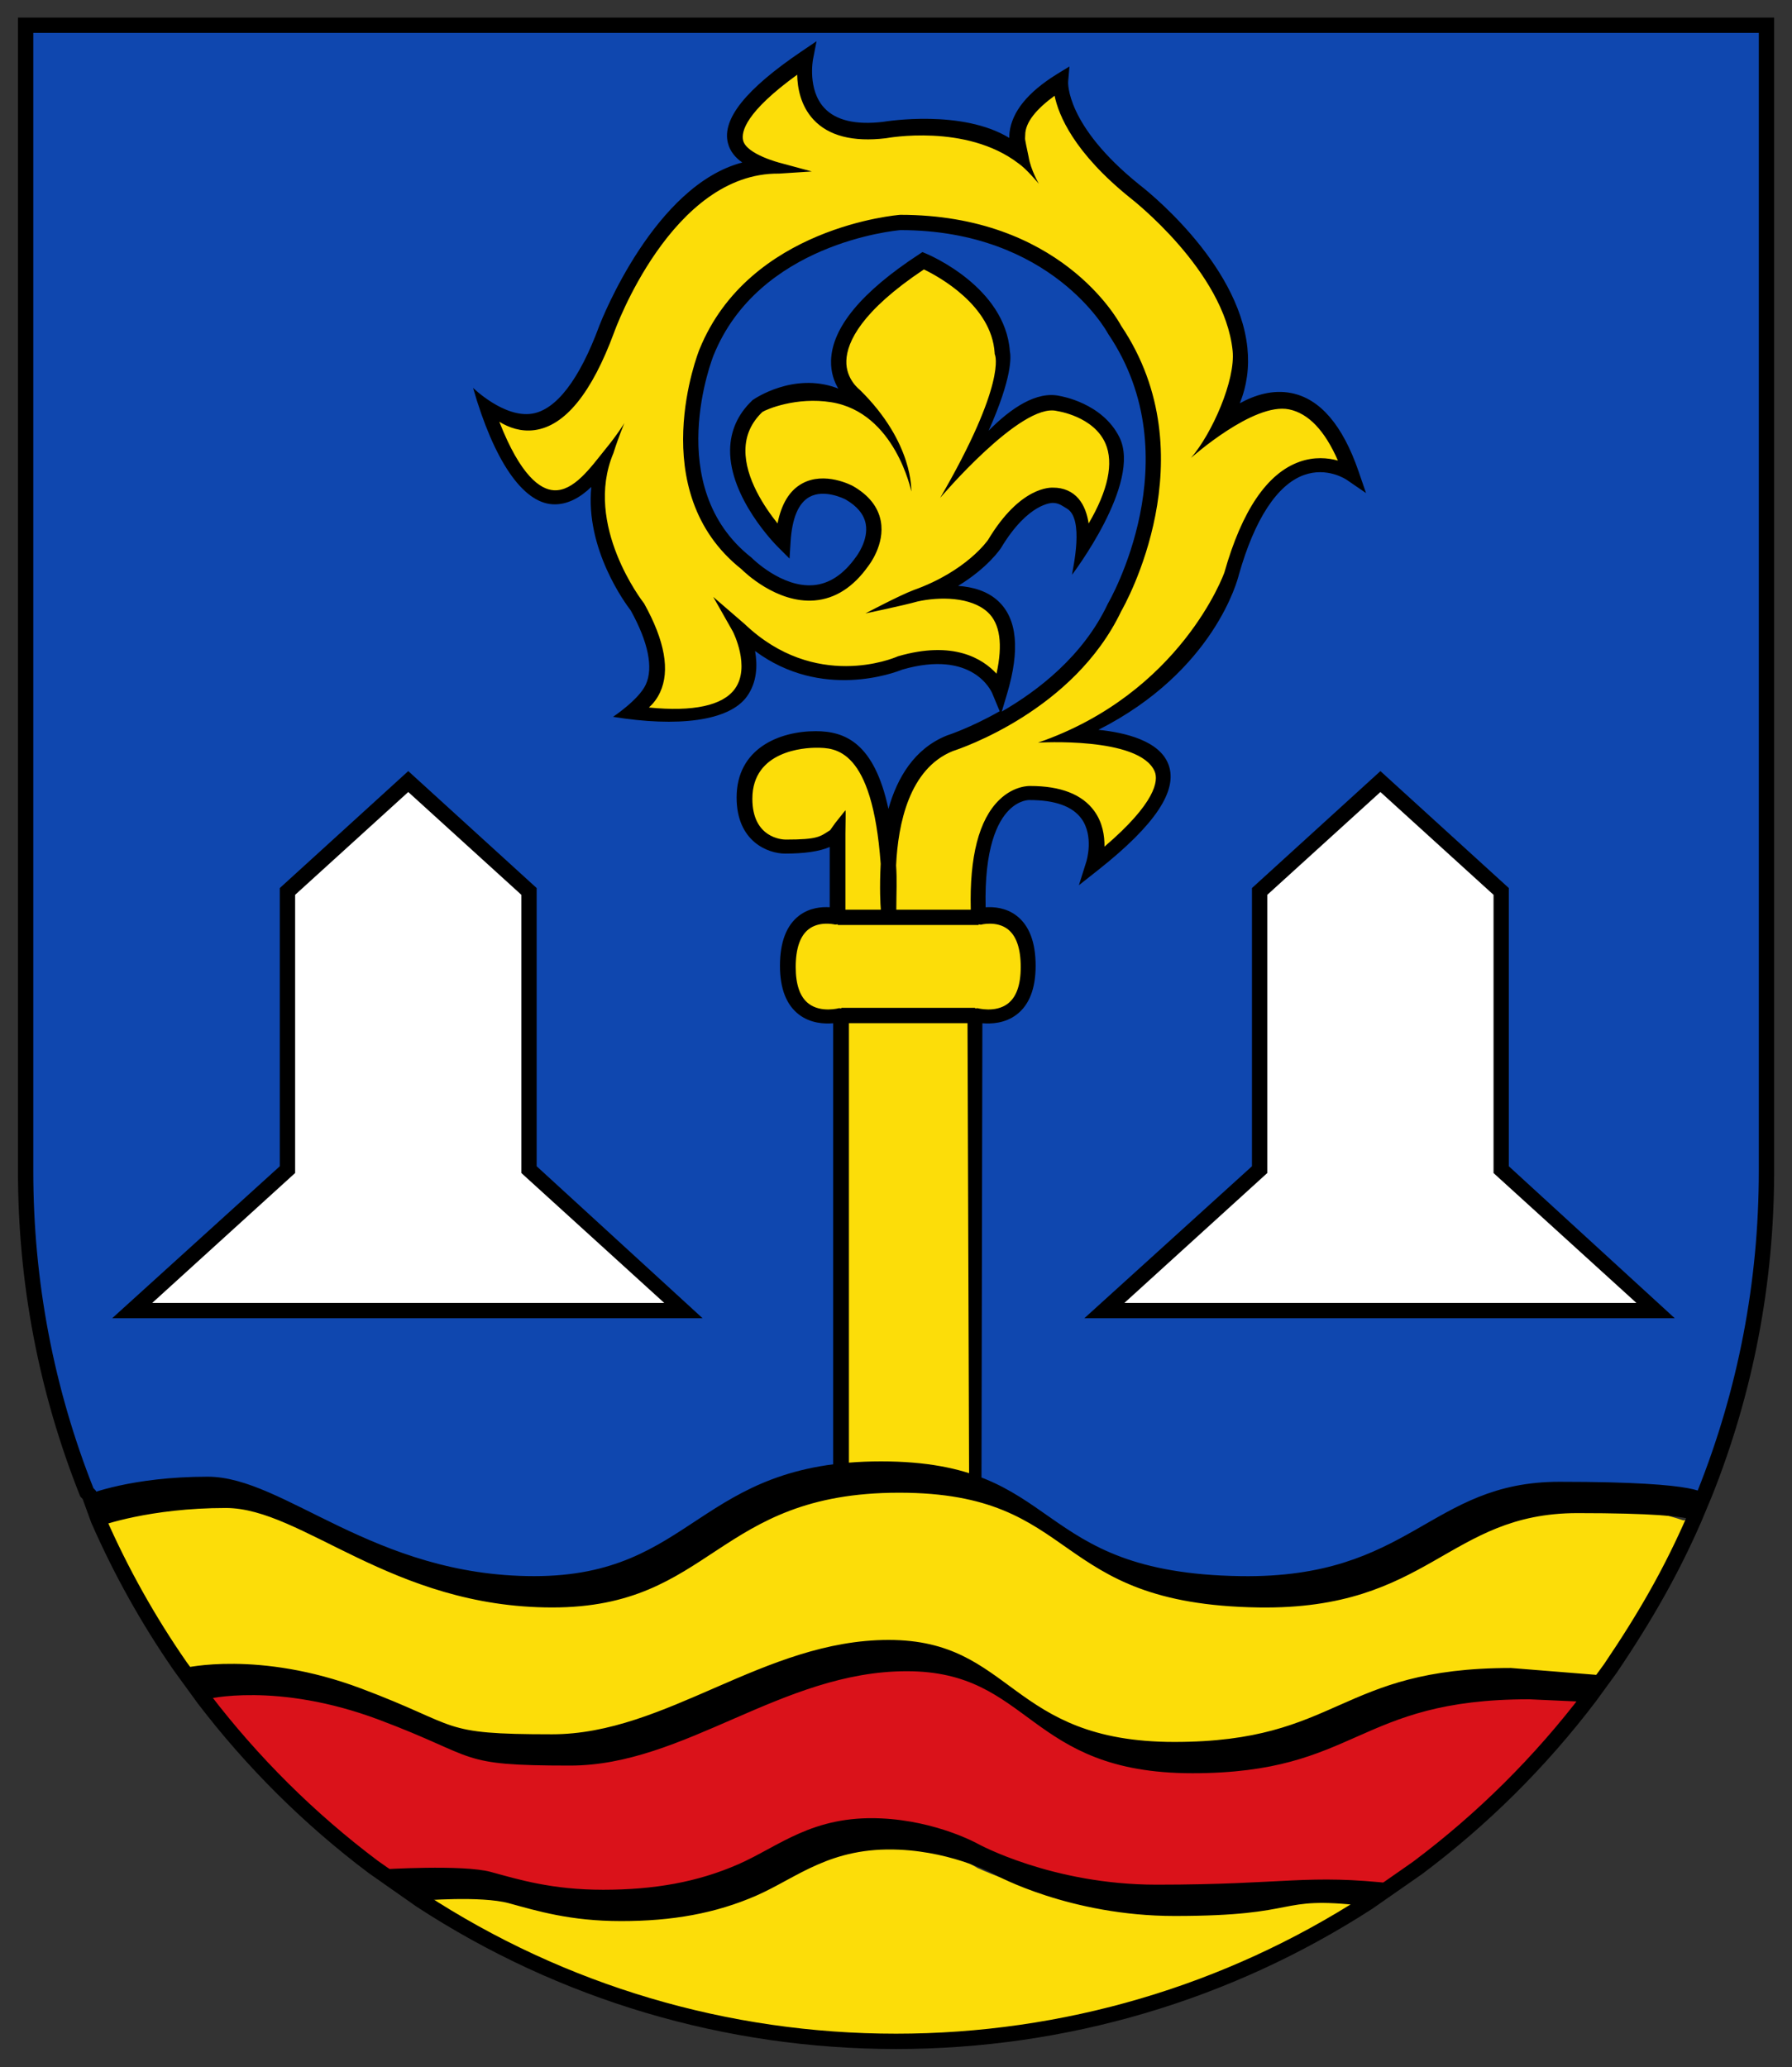<?xml version="1.0" encoding="UTF-8" standalone="no"?>
<!-- Created with Inkscape (http://www.inkscape.org/) -->

<svg
   xmlns:dc="http://purl.org/dc/elements/1.1/"
   xmlns:cc="http://creativecommons.org/ns#"
   xmlns:rdf="http://www.w3.org/1999/02/22-rdf-syntax-ns#"
   xmlns:svg="http://www.w3.org/2000/svg"
   xmlns="http://www.w3.org/2000/svg"
   version="1.1"
   width="500"
   height="576.865"
   id="svg2"
   xml:space="preserve"><rect width="100%" height="100%" fill="#333333" stroke="none"/><defs
     id="defs6"><clipPath
       id="clipPath38"><path
         d="m 31.181,748.129 255.118,0 0,48.624 -255.118,0 0,-48.624 z"
         id="path40" /></clipPath><clipPath
       id="clipPath52"><path
         d="m 71.73,795.889 c -0.48,-0.024 -0.96,-0.048 -1.44,-0.072 l 0,0 0,0.072 c -0.216,-0.024 -0.432,-0.048 -0.648,-0.072 l 0,0 c -0.688,0.183 -1.775,0.072 -2.592,0.072 l 0,0 -5.256,0 -3.888,0 0,-0.072 c -0.102,0 0.029,0.059 -0.072,0.072 l 0,0 c -0.088,0.012 -0.174,-0.012 -0.242,-0.035 l 0,0 c -0.057,-0.02 -0.101,-0.04 -0.118,-0.037 l 0,0 0,0.072 c -0.144,-0.024 -0.288,-0.048 -0.432,-0.072 l 0,0 0,0.072 c -0.239,-0.024 -0.479,-0.048 -0.72,-0.072 l 0,0 -1.44,0 0,0.072 -0.288,0 c -1.535,-0.048 -3.072,-0.095 -4.608,-0.144 l 0,0 c -0.058,-2.315 -0.072,-4.911 -0.072,-7.344 l 0,0 c 0,-0.451 0.023,-1.031 -0.072,-1.368 l 0,0 c -0.08,-0.286 0.098,-0.7 0.072,-0.864 l 0,0 -0.072,0 0,-1.008 0.072,0 c 0.099,-0.354 -0.002,-1.332 -0.072,-1.584 l 0,0 0,-1.368 c 0,-1.006 -0.067,-2.211 0.072,-3.096 l 0,0 c 0.01,-0.06 -0.071,-0.452 -0.072,-0.648 l 0,0 0,-2.088 0,-6.336 c 0,-0.891 -0.054,-1.89 0.144,-2.592 l 0,0 0,-0.72 0.072,0 0,-0.216 0.072,0 c 0.024,-0.288 0.048,-0.576 0.072,-0.864 l 0,0 0.072,0 0,-0.36 0.072,0 0,-0.144 0.072,0 0,-0.36 0.072,0 c 0.024,-0.216 0.05,-0.432 0.072,-0.648 l 0,0 0.072,0 0,-0.144 0.072,0 0,-0.216 0.072,0 c 0.024,-0.192 0.049,-0.384 0.072,-0.576 l 0,0 c 0.048,-0.024 0.096,-0.048 0.144,-0.072 l 0,0 0,-0.288 0.072,0 0,-0.144 0.072,0 0,-0.288 c 0.048,-0.024 0.097,-0.048 0.144,-0.072 l 0,0 c 0.024,-0.144 0.049,-0.288 0.072,-0.432 l 0,0 0.072,0 0,-0.144 c 0.048,-0.024 0.096,-0.048 0.144,-0.072 l 0,0 c 0.025,-0.144 0.048,-0.288 0.072,-0.432 l 0,0 0.072,0 c 0.048,-0.144 0.097,-0.288 0.144,-0.432 l 0,0 0.072,0 c 0.025,-0.096 0.048,-0.192 0.072,-0.288 l 0,0 c 0.048,-0.024 0.096,-0.048 0.144,-0.072 l 0,0 c 0.024,-0.144 0.048,-0.288 0.072,-0.432 l 0,0 c 0.048,-0.024 0.097,-0.048 0.144,-0.072 l 0,0 c 0.048,-0.144 0.096,-0.288 0.144,-0.432 l 0,0 0.072,0 c 0.024,-0.072 0.05,-0.144 0.072,-0.216 l 0,0 c 0.048,-0.024 0.096,-0.048 0.144,-0.072 l 0,0 0,-0.144 c 0.072,-0.048 0.144,-0.096 0.216,-0.144 l 0,0 0.072,-0.288 c 0.048,-0.024 0.097,-0.048 0.144,-0.072 l 0,0 0,-0.144 c 0.049,-0.024 0.096,-0.048 0.144,-0.072 l 0,0 0,-0.144 0.072,0 0,-0.144 c 0.072,-0.048 0.144,-0.096 0.216,-0.144 l 0,0 0,-0.144 c 0.072,-0.048 0.144,-0.095 0.216,-0.144 l 0,0 0,-0.144 c 0.096,-0.072 0.194,-0.144 0.288,-0.216 l 0,0 c 0.024,-0.096 0.05,-0.192 0.072,-0.288 l 0,0 c 0.072,-0.048 0.144,-0.095 0.216,-0.144 l 0,0 0,-0.072 c 0.049,-0.024 0.096,-0.048 0.144,-0.072 l 0,0 0,-0.144 c 0.216,-0.192 0.432,-0.384 0.648,-0.576 l 0,0 0,-0.144 c 0.264,-0.24 0.528,-0.48 0.792,-0.72 l 0,0 c 0.12,-0.144 0.24,-0.288 0.36,-0.432 l 0,0 0.144,0 c 0.144,-0.168 0.288,-0.336 0.432,-0.504 l 0,0 0.144,0 0,-0.072 c 0.072,-0.048 0.144,-0.095 0.216,-0.144 l 0,0 c 0.048,-0.072 0.097,-0.144 0.144,-0.216 l 0,0 c 0.096,-0.024 0.193,-0.048 0.288,-0.072 l 0,0 c 0.025,-0.048 0.048,-0.095 0.072,-0.144 l 0,0 0.144,0 c 0.072,-0.096 0.144,-0.192 0.216,-0.288 l 0,0 0.144,0 0.072,-0.144 0.144,0 c 0.048,-0.072 0.097,-0.144 0.144,-0.216 l 0,0 c 0.096,-0.024 0.193,-0.048 0.288,-0.072 l 0,0 c 0.048,-0.072 0.096,-0.144 0.144,-0.216 l 0,0 0.144,0 c 0.024,-0.048 0.05,-0.096 0.072,-0.144 l 0,0 c 0.096,-0.024 0.194,-0.048 0.288,-0.072 l 0,0 c 0.024,-0.048 0.05,-0.096 0.072,-0.144 l 0,0 c 0.096,-0.024 0.194,-0.048 0.288,-0.072 l 0,0 c 0.024,-0.048 0.05,-0.096 0.072,-0.144 l 0,0 c 0.096,-0.023 0.194,-0.048 0.288,-0.072 l 0,0 c 0.024,-0.048 0.05,-0.096 0.072,-0.144 l 0,0 c 0.096,-0.023 0.194,-0.048 0.288,-0.072 l 0,0 0,-0.072 0.144,0 0,-0.072 c 0.144,-0.048 0.288,-0.096 0.432,-0.144 l 0,0 0,-0.072 0.216,0 0,-0.072 c 0.096,-0.024 0.194,-0.048 0.288,-0.072 l 0,0 0,-0.072 0.144,0 0,-0.072 c 0.12,-0.024 0.241,-0.048 0.36,-0.072 l 0,0 c 0.024,-0.048 0.05,-0.095 0.072,-0.144 l 0,0 c 0.216,-0.048 0.432,-0.095 0.648,-0.144 l 0,0 0,-0.072 0.144,0 0,-0.072 c 0.144,-0.023 0.288,-0.048 0.432,-0.072 l 0,0 0,-0.072 0.288,0 c 0.024,-0.048 0.05,-0.095 0.072,-0.144 l 0,0 c 0.312,-0.048 0.625,-0.096 0.936,-0.144 l 0,0 0,-0.072 0.144,0 0,-0.072 c 0.216,-0.024 0.432,-0.048 0.648,-0.072 l 0,0 0,-0.072 0.36,0 0,-0.072 0.216,0 0,-0.072 0.36,0 0,-0.072 c 0.408,-0.024 0.816,-0.048 1.224,-0.072 l 0,0 0,-0.072 0.144,0 0,-0.072 1.152,0 c 0.267,-0.075 1.799,-0.172 2.16,-0.072 l 0,0 0,0.072 1.368,0 0,0.072 0.144,0 0,0.072 c 0.408,0.024 0.816,0.048 1.224,0.072 l 0,0 0,0.072 0.432,0 c 0.024,0.048 0.05,0.096 0.072,0.144 l 0,0 0.504,0 0,0.072 0.288,0 0,0.072 0.288,0 0,0.072 0.144,0 0,0.072 c 0.192,0.024 0.385,0.048 0.576,0.072 l 0,0 0,0.072 0.216,0 0,0.072 0.144,0 0,0.072 c 0.24,0.048 0.482,0.096 0.72,0.144 l 0,0 0.072,0.144 c 0.216,0.049 0.432,0.096 0.648,0.144 l 0,0 0.072,0.144 c 0.144,0.024 0.288,0.048 0.432,0.072 l 0,0 0,0.072 c 0.144,0.048 0.288,0.096 0.432,0.144 l 0,0 0,0.072 0.144,0 0,0.072 0.144,0 0,0.072 0.144,0 0,0.072 0.144,0 0.144,0.144 0.144,0 c 0.024,0.049 0.05,0.096 0.072,0.144 l 0,0 c 0.12,0.024 0.24,0.048 0.36,0.072 l 0,0 c 0.048,0.072 0.096,0.144 0.144,0.216 l 0,0 0.144,0 0,0.072 0.144,0 0.072,0.144 c 0.096,0.024 0.194,0.048 0.288,0.072 l 0,0 c 0.024,0.048 0.05,0.096 0.072,0.144 l 0,0 0.144,0 c 0.024,0.048 0.05,0.096 0.072,0.144 l 0,0 0.144,0 c 0.048,0.072 0.096,0.144 0.144,0.216 l 0,0 c 0.096,0.024 0.194,0.049 0.288,0.072 l 0,0 c 0.072,0.096 0.144,0.193 0.216,0.288 l 0,0 0.144,0 c 0.072,0.096 0.144,0.192 0.216,0.288 l 0,0 0.144,0 c 0.048,0.072 0.097,0.144 0.144,0.216 l 0,0 0.144,0 c 0.025,0.048 0.048,0.096 0.072,0.144 l 0,0 0.144,0 c 0.144,0.168 0.288,0.336 0.432,0.504 l 0,0 0.144,0 c 0.12,0.144 0.241,0.288 0.36,0.432 l 0,0 c 0.432,0.408 0.864,0.816 1.296,1.224 l 0,0 0,0.144 c 0.169,0.144 0.338,0.288 0.504,0.432 l 0,0 c 0.025,0.096 0.05,0.193 0.072,0.288 l 0,0 c 0.096,0.072 0.193,0.144 0.288,0.216 l 0,0 0,0.144 c 0.096,0.072 0.194,0.144 0.288,0.216 l 0,0 0,0.144 c 0.072,0.048 0.144,0.096 0.216,0.144 l 0,0 c 0.024,0.096 0.048,0.192 0.072,0.288 l 0,0 c 0.072,0.048 0.144,0.096 0.216,0.144 l 0,0 c 0.024,0.096 0.05,0.192 0.072,0.288 l 0,0 c 0.072,0.048 0.144,0.096 0.216,0.144 l 0,0 c 0.025,0.096 0.048,0.193 0.072,0.288 l 0,0 c 0.072,0.048 0.144,0.096 0.216,0.144 l 0,0 0,0.144 0.072,0 c 0.025,0.12 0.048,0.24 0.072,0.36 l 0,0 0.144,0 c 0.05,0.231 0.113,0.389 0.216,0.576 l 0,0 0.072,0 0,0.144 0.072,0 0,0.216 c 0.072,0.048 0.144,0.096 0.216,0.144 l 0,0 c 0.024,0.144 0.048,0.288 0.072,0.432 l 0,0 c 0.048,0.024 0.096,0.048 0.144,0.072 l 0,0 c 0.024,0.121 0.05,0.24 0.072,0.36 l 0,0 0.072,0 0,0.216 0.072,0 c 0.025,0.096 0.048,0.193 0.072,0.288 l 0,0 0.072,0 c 0.025,0.144 0.05,0.288 0.072,0.432 l 0,0 c 0.049,0.024 0.096,0.049 0.144,0.072 l 0,0 c 0.048,0.24 0.096,0.48 0.144,0.72 l 0,0 0.072,0 0,0.144 0.072,0 0,0.288 0.072,0 0,0.216 0.072,0 0,0.36 c 0.048,0.024 0.097,0.048 0.144,0.072 l 0,0 c 0.049,0.36 0.096,0.72 0.144,1.08 l 0,0 c 0.048,0.024 0.096,0.048 0.144,0.072 l 0,0 0,0.576 0.072,0 0,0.504 0.072,0 0,0.648 0.072,0 0,0.432 0.072,0 c 0.024,0.96 0.05,1.92 0.072,2.88 l 0,0 0,5.832 0,19.296 c -4.63,0.049 -9.264,0.096 -13.896,0.144 l 0,0 c -0.84,-0.024 -1.68,-0.048 -2.52,-0.072 l 0,0 C 73.875,795.901 73.474,795.927 73.055,795.927 l 0,0 c -0.455,0 -0.93,-0.029 -1.325,-0.038"
         id="path54" /></clipPath><clipPath
       id="clipPath64"><path
         d="m 31.181,748.129 255.118,0 0,48.624 -255.118,0 0,-48.624 z"
         id="path66" /></clipPath><clipPath
       id="clipPath164"><path
         d="m 31.181,546.548 255.118,0 0,48.624 -255.118,0 0,-48.624 z"
         id="path166" /></clipPath><clipPath
       id="clipPath178"><path
         d="m 46.535,546.548 47.151,0 0,48.624 -47.151,0 0,-48.624 z"
         id="path180" /></clipPath><clipPath
       id="clipPath242"><path
         d="m 31.181,546.548 255.118,0 0,48.624 -255.118,0 0,-48.624 z"
         id="path244" /></clipPath><clipPath
       id="clipPath326"><path
         d="m 31.181,353.563 255.118,0 0,50.767 -255.118,0 0,-50.767 z"
         id="path328" /></clipPath><clipPath
       id="clipPath340"><path
         d="m 51.473,402.917 c -0.126,-0.112 -0.432,-0.075 -0.67,-0.075 l 0,0 c -0.07,-0.001 -0.138,0 -0.204,0 l 0,0 c -0.457,0.003 -0.823,0.006 -1.135,-0.149 l 0,0 0,-0.892 -0.074,0 c -0.036,-0.163 0.074,-0.222 0.074,-0.224 l 0,0 0,-1.116 c -0.217,-0.749 -0.074,-2.146 -0.074,-3.05 l 0,0 0,-9.673 0,-4.835 c -0.025,-0.645 -0.05,-1.29 -0.074,-1.934 l 0,0 0.074,0 c -0.025,-0.075 -0.05,-0.15 -0.074,-0.224 l 0,0 0,-1.785 0,-3.125 c 0,-0.53 -0.043,-1.227 0.074,-1.637 l 0,0 0,-0.818 0.074,0 0,-0.744 0.075,0 0,-0.522 0.075,0 0,-0.446 0.073,0 0,-0.372 0.075,0 0,-0.298 0.075,0 0,-0.371 0.074,0 0,-0.224 0.074,0 c 0.025,-0.198 0.051,-0.396 0.075,-0.594 l 0,0 0.075,0 0,-0.298 0.073,0 0,-0.224 0.075,0 0,-0.223 0.074,0 0,-0.222 0.075,0 c 0.024,-0.149 0.049,-0.299 0.074,-0.447 l 0,0 0.074,0 c 0.025,-0.099 0.05,-0.198 0.075,-0.298 l 0,0 0.075,0 c 0.024,-0.149 0.049,-0.297 0.073,-0.447 l 0,0 0.075,0 c 0.024,-0.122 0.05,-0.247 0.076,-0.371 l 0,0 0.073,0 c 0.026,-0.099 0.049,-0.198 0.074,-0.298 l 0,0 0.075,0 0,-0.223 0.075,0 c 0.048,-0.148 0.099,-0.297 0.148,-0.447 l 0,0 0.074,0 0,-0.148 0.075,0 0,-0.149 0.074,0 c 0.05,-0.149 0.099,-0.298 0.149,-0.446 l 0,0 c 0.049,-0.025 0.099,-0.05 0.148,-0.074 l 0,0 c 0.05,-0.149 0.099,-0.299 0.151,-0.447 l 0,0 c 0.048,-0.026 0.099,-0.05 0.147,-0.074 l 0,0 c 0.025,-0.099 0.051,-0.198 0.075,-0.297 l 0,0 c 0.049,-0.026 0.099,-0.051 0.148,-0.076 l 0,0 0,-0.148 0.075,0 0,-0.15 c 0.074,-0.049 0.149,-0.099 0.223,-0.148 l 0,0 0,-0.149 c 0.05,-0.025 0.099,-0.049 0.149,-0.074 l 0,0 0,-0.149 0.075,0 c 0.024,-0.074 0.049,-0.149 0.073,-0.223 l 0,0 c 0.05,-0.025 0.099,-0.049 0.151,-0.075 l 0,0 0,-0.148 c 0.048,-0.025 0.099,-0.05 0.147,-0.074 l 0,0 c 0.025,-0.076 0.05,-0.149 0.075,-0.224 l 0,0 c 0.074,-0.05 0.148,-0.099 0.223,-0.149 l 0,0 0,-0.149 c 0.074,-0.049 0.149,-0.099 0.223,-0.148 l 0,0 c 0.025,-0.075 0.05,-0.149 0.074,-0.224 l 0,0 c 0.223,-0.198 0.447,-0.397 0.67,-0.595 l 0,0 0,-0.149 c 0.422,-0.396 0.843,-0.794 1.265,-1.19 l 0,0 c 0.123,-0.149 0.248,-0.298 0.372,-0.446 l 0,0 0.148,0 c 0.125,-0.15 0.25,-0.298 0.373,-0.447 l 0,0 c 0.075,-0.025 0.148,-0.049 0.223,-0.074 l 0,0 c 0.05,-0.075 0.099,-0.149 0.149,-0.224 l 0,0 0.148,0 c 0.05,-0.074 0.099,-0.148 0.15,-0.223 l 0,0 c 0.073,-0.024 0.148,-0.049 0.224,-0.074 l 0,0 c 0.023,-0.049 0.048,-0.099 0.073,-0.148 l 0,0 0.149,0 c 0.024,-0.05 0.049,-0.099 0.075,-0.149 l 0,0 c 0.073,-0.026 0.148,-0.049 0.222,-0.075 l 0,0 0,-0.075 0.149,0 c 0.025,-0.049 0.05,-0.099 0.074,-0.148 l 0,0 0.15,0 c 0.024,-0.05 0.049,-0.099 0.073,-0.149 l 0,0 c 0.075,-0.025 0.151,-0.049 0.224,-0.075 l 0,0 0,-0.074 0.149,0 0.075,-0.149 c 0.148,-0.049 0.297,-0.099 0.445,-0.148 l 0,0 0.075,-0.15 0.148,0 0,-0.073 0.151,0 0.073,-0.15 0.149,0 0.148,-0.148 0.149,0 0,-0.075 0.149,0 0,-0.074 0.149,0 0,-0.075 c 0.148,-0.049 0.298,-0.099 0.446,-0.148 l 0,0 0,-0.075 c 0.125,-0.024 0.249,-0.049 0.372,-0.074 l 0,0 0,-0.074 0.149,0 0,-0.074 0.224,0 0,-0.076 0.148,0 0,-0.073 0.223,0 0,-0.075 0.15,0 0,-0.075 C 62.931,356.119 63.452,355.97 63.972,355.821 l 0,0 0,-0.074 c 0.918,-0.198 1.835,-0.396 2.753,-0.596 l 0,0 0.67,0 c 0.783,-0.228 1.913,-0.148 2.901,-0.148 l 0,0 1.191,0 c 0.992,0.148 1.984,0.298 2.976,0.447 l 0,0 0,0.074 c 0.199,0.025 0.397,0.049 0.595,0.074 l 0,0 0,0.074 0.297,0 0,0.075 0.224,0 0,0.074 0.224,0 0,0.074 c 0.172,0.026 0.346,0.05 0.52,0.075 l 0,0 0,0.074 0.148,0 0,0.075 c 0.151,0.025 0.298,0.049 0.448,0.074 l 0,0 0,0.074 0.148,0 0,0.075 c 0.149,0.026 0.297,0.049 0.447,0.075 l 0,0 0,0.073 0.148,0 0,0.076 0.223,0 0,0.074 c 0.099,0.025 0.198,0.049 0.298,0.074 l 0,0 0,0.074 0.223,0 0,0.075 c 0.149,0.049 0.297,0.099 0.448,0.148 l 0,0 0,0.075 0.147,0 0,0.074 0.149,0 0,0.075 c 0.148,0.049 0.298,0.099 0.446,0.148 l 0,0 c 0.025,0.05 0.05,0.101 0.075,0.15 l 0,0 c 0.148,0.05 0.298,0.099 0.446,0.149 l 0,0 0.075,0.148 0.149,0 0,0.074 0.148,0 0.075,0.149 c 0.074,0.025 0.148,0.049 0.223,0.074 l 0,0 0,0.075 c 0.099,0.024 0.198,0.05 0.298,0.074 l 0,0 c 0.024,0.049 0.049,0.1 0.074,0.149 l 0,0 0.149,0 c 0.05,0.074 0.099,0.149 0.149,0.224 l 0,0 c 0.074,0.024 0.148,0.05 0.223,0.073 l 0,0 0.074,0.15 0.149,0 c 0.024,0.049 0.049,0.099 0.075,0.148 l 0,0 c 0.073,0.025 0.148,0.05 0.224,0.075 l 0,0 0,0.074 0.147,0 0.075,0.149 0.075,0 0.073,0.149 0.149,0 c 0.099,0.124 0.199,0.249 0.298,0.371 l 0,0 0.148,0 c 0.099,0.125 0.199,0.249 0.298,0.373 l 0,0 0.15,0 c 0.198,0.223 0.396,0.446 0.595,0.67 l 0,0 c 0.297,0.272 0.594,0.545 0.892,0.818 l 0,0 0,0.148 c 0.173,0.15 0.347,0.299 0.521,0.447 l 0,0 0,0.149 c 0.074,0.05 0.149,0.099 0.223,0.149 l 0,0 0,0.148 c 0.099,0.075 0.199,0.149 0.298,0.223 l 0,0 0,0.15 c 0.074,0.05 0.148,0.099 0.223,0.149 l 0,0 0,0.148 c 0.075,0.05 0.148,0.1 0.223,0.149 l 0,0 0,0.149 c 0.05,0.025 0.099,0.05 0.149,0.074 l 0,0 c 0.025,0.075 0.049,0.149 0.074,0.223 l 0,0 0.075,0 0,0.149 c 0.05,0.026 0.099,0.049 0.149,0.075 l 0,0 c 0.025,0.073 0.049,0.149 0.074,0.223 l 0,0 0.074,0 0,0.148 c 0.05,0.025 0.099,0.05 0.149,0.076 l 0,0 0,0.147 0.074,0 0,0.15 c 0.05,0.024 0.099,0.048 0.15,0.074 l 0,0 c 0.049,0.148 0.099,0.298 0.148,0.447 l 0,0 c 0.05,0.024 0.099,0.049 0.149,0.074 l 0,0 0,0.148 0.149,0.149 0,0.149 0.075,0 0,0.149 0.073,0 0,0.148 0.075,0 0,0.15 0.074,0 0,0.149 0.075,0 0,0.148 0.074,0 c 0.05,0.15 0.099,0.297 0.149,0.446 l 0,0 0.075,0 0,0.223 0.073,0 0,0.15 0.075,0 0,0.223 0.076,0 0,0.148 0.073,0 0,0.223 0.074,0 0,0.149 0.075,0 c 0.024,0.149 0.049,0.298 0.075,0.446 l 0,0 0.073,0 0,0.224 0.075,0 0,0.223 0.074,0 0,0.223 0.075,0 0,0.223 0.074,0 c 0.198,0.918 0.396,1.836 0.595,2.753 l 0,0 0,0.595 0.075,0 0,0.67 0.075,0 0,1.785 0.073,0 0,3.051 0,7.366 c 0,0.982 -0.153,2.696 0.075,3.496 l 0,0 0,0.893 -0.075,0 c 0.026,0.149 0.05,0.298 0.075,0.447 l 0,0 -0.075,0 c 0.026,0.272 0.05,0.546 0.075,0.818 l 0,0 -0.075,0 0,0.819 0.075,0 c -0.025,0.124 -0.049,0.247 -0.075,0.371 l 0,0 0.075,0 0,7.068 c 0,0.806 0.146,2.522 -0.075,3.126 l 0,0 -38.911,0 z"
         id="path342" /></clipPath><clipPath
       id="clipPath352"><path
         d="m 31.181,353.563 255.118,0 0,50.767 -255.118,0 0,-50.767 z"
         id="path354" /></clipPath><clipPath
       id="clipPath442"><path
         d="m 31.181,169.701 255.118,0 0,53.996 -255.118,0 0,-53.996 z"
         id="path444" /></clipPath><clipPath
       id="clipPath456"><path
         d="m 76.698,221.97 c -0.36,0.024 -0.72,0.048 -1.08,0.071 l 0,0 0,-0.071 c -0.439,-0.123 -0.934,0.071 -1.296,0.071 l 0,0 c -0.216,-0.023 -0.432,-0.047 -0.648,-0.071 l 0,0 0,0.071 -7.416,0 c -5.253,0 -10.384,0.004 -15.768,0 l 0,0 c -0.04,-0.072 -0.216,-0.216 -0.216,-0.216 l 0,0 0,-0.936 0,-2.087 c 10e-4,-0.187 0.081,-0.6 0.072,-0.649 l 0,0 c -0.216,-1.238 -0.072,-2.88 -0.072,-4.247 l 0,0 0,-8.065 0,-6.12 0,-2.016 c -0.024,-0.239 -0.047,-0.479 -0.072,-0.72 l 0,0 0.072,0 0,-2.88 c 0,-1.889 -0.18,-4.291 0.288,-5.759 l 0,0 0,-0.649 c 0.014,-0.155 0.107,-0.45 0.144,-0.576 l 0,0 0,-0.431 c 0.24,-0.793 0.482,-1.585 0.72,-2.377 l 0,0 0.072,0 0,-0.144 0.072,0 c 0.025,-0.143 0.05,-0.288 0.072,-0.431 l 0,0 0.072,0 0,-0.145 0.072,0 0,-0.216 0.072,0 0,-0.144 0.072,0 0,-0.215 0.072,0 0,-0.145 0.072,0 0,-0.216 0.072,0 0,-0.143 c 0.048,-0.024 0.096,-0.048 0.144,-0.073 l 0,0 0,-0.143 0.072,0 0,-0.145 0.072,0 0,-0.216 0.072,0 0,-0.143 c 0.049,-0.024 0.096,-0.048 0.144,-0.073 l 0,0 c 0.025,-0.095 0.048,-0.191 0.072,-0.288 l 0,0 c 0.049,-0.023 0.096,-0.047 0.144,-0.071 l 0,0 c 0.049,-0.145 0.096,-0.288 0.144,-0.433 l 0,0 c 0.048,-0.023 0.096,-0.047 0.144,-0.071 l 0,0 c 0.048,-0.145 0.096,-0.288 0.144,-0.433 l 0,0 c 0.048,-0.023 0.097,-0.047 0.144,-0.071 l 0,0 0,-0.145 c 0.072,-0.047 0.144,-0.095 0.216,-0.144 l 0,0 0,-0.144 c 0.048,-0.023 0.097,-0.047 0.144,-0.071 l 0,0 0,-0.145 0.072,0 c 0.025,-0.071 0.05,-0.144 0.072,-0.216 l 0,0 c 0.049,-0.023 0.096,-0.047 0.144,-0.071 l 0,0 0,-0.145 c 0.096,-0.072 0.194,-0.143 0.288,-0.216 l 0,0 0,-0.143 c 0.096,-0.073 0.194,-0.145 0.288,-0.217 l 0,0 0,-0.144 c 0.12,-0.095 0.24,-0.191 0.36,-0.288 l 0,0 0,-0.144 c 0.313,-0.288 0.626,-0.576 0.936,-0.864 l 0,0 c 0.336,-0.36 0.672,-0.72 1.008,-1.08 l 0,0 0.144,0 c 0.096,-0.119 0.193,-0.239 0.288,-0.36 l 0,0 0.144,0 c 0.072,-0.095 0.144,-0.191 0.216,-0.287 l 0,0 0.144,0 c 0.12,-0.145 0.241,-0.288 0.36,-0.433 l 0,0 0.144,0 c 0.024,-0.047 0.05,-0.095 0.072,-0.144 l 0,0 0.144,0 0,-0.072 c 0.072,-0.023 0.144,-0.047 0.216,-0.072 l 0,0 0.072,-0.144 0.144,0 c 0.049,-0.072 0.096,-0.143 0.144,-0.216 l 0,0 0.144,0 0.072,-0.143 0.144,0 0.144,-0.145 0.144,0 c 0.024,-0.047 0.05,-0.095 0.072,-0.143 l 0,0 c 0.096,-0.024 0.194,-0.048 0.288,-0.073 l 0,0 0.072,-0.143 0.144,0 0.144,-0.145 0.144,0 0,-0.071 0.144,0 0,-0.072 0.144,0 0.072,-0.145 0.144,0 0,-0.071 0.216,0 0,-0.073 c 0.096,-0.023 0.194,-0.047 0.288,-0.072 l 0,0 0,-0.071 0.216,0 0,-0.073 0.144,0 0,-0.072 0.144,0 0,-0.072 c 0.144,-0.047 0.288,-0.095 0.432,-0.144 l 0,0 0,-0.072 c 0.216,-0.047 0.432,-0.095 0.648,-0.144 l 0,0 0,-0.072 0.144,0 0,-0.071 c 0.144,-0.024 0.288,-0.048 0.432,-0.073 l 0,0 0,-0.072 0.144,0 0,-0.072 c 0.192,-0.023 0.384,-0.047 0.576,-0.071 l 0,0 0,-0.073 0.216,0 0,-0.072 0.288,0 0,-0.071 0.288,0 0,-0.073 0.36,0 0,-0.072 0.288,0 0,-0.071 c 0.264,-0.024 0.528,-0.048 0.792,-0.072 l 0,0 0,-0.073 0.576,0 0,-0.072 0.504,0 0,-0.071 0.576,0 0,-0.073 1.08,0 c 0.174,0 0.354,-0.001 0.535,-0.004 l 0,0 c 0.788,-0.008 1.615,-0.016 2.201,0.148 l 0,0 0.792,0 0,0.072 c 0.36,0.049 0.72,0.097 1.08,0.145 l 0,0 0,0.071 0.36,0 0,0.072 0.288,0 0,0.073 0.216,0 0,0.071 c 0.192,0.025 0.385,0.049 0.576,0.072 l 0,0 0,0.073 0.144,0 0,0.071 0.288,0 0,0.072 0.216,0 0,0.072 0.216,0 0,0.073 0.216,0 0,0.071 0.216,0 0,0.072 0.144,0 0,0.073 c 0.144,0.024 0.288,0.048 0.432,0.071 l 0,0 0,0.072 c 0.097,0.025 0.194,0.049 0.288,0.073 l 0,0 0,0.071 0.216,0 0,0.072 c 0.144,0.049 0.288,0.097 0.432,0.145 l 0,0 0,0.071 0.144,0 0,0.072 0.144,0 0,0.073 0.144,0 0,0.071 0.144,0 0,0.072 0.144,0 0,0.073 0.144,0 0,0.072 0.144,0 0.144,0.143 0.144,0 0.072,0.144 c 0.144,0.049 0.288,0.097 0.432,0.145 l 0,0 c 0.024,0.048 0.049,0.096 0.072,0.143 l 0,0 0.144,0 c 0.05,0.072 0.097,0.145 0.144,0.216 l 0,0 0.144,0 0.072,0.145 c 0.097,0.024 0.193,0.048 0.288,0.071 l 0,0 c 0.025,0.049 0.049,0.097 0.072,0.145 l 0,0 0.144,0 c 0.049,0.071 0.096,0.143 0.144,0.215 l 0,0 0.144,0 0,0.073 c 0.072,0.024 0.144,0.048 0.216,0.071 l 0,0 c 0.024,0.049 0.049,0.097 0.072,0.145 l 0,0 0.144,0 c 0.072,0.096 0.144,0.192 0.216,0.288 l 0,0 c 0.072,0.024 0.144,0.048 0.216,0.071 l 0,0 0.072,0.145 0.144,0 c 0.12,0.143 0.24,0.287 0.36,0.431 l 0,0 0.144,0 c 0.312,0.337 0.625,0.673 0.936,1.009 l 0,0 c 0.313,0.288 0.626,0.575 0.936,0.863 l 0,0 0,0.145 c 0.12,0.096 0.24,0.192 0.36,0.287 l 0,0 0,0.145 0.072,0 c 0.048,0.071 0.096,0.143 0.144,0.215 l 0,0 c 0.048,0.025 0.096,0.049 0.144,0.073 l 0,0 0,0.143 c 0.072,0.049 0.144,0.097 0.216,0.144 l 0,0 c 0.025,0.097 0.05,0.193 0.072,0.288 l 0,0 c 0.072,0.049 0.144,0.097 0.216,0.145 l 0,0 0,0.143 c 0.072,0.049 0.144,0.097 0.216,0.144 l 0,0 0,0.144 c 0.048,0.025 0.097,0.049 0.144,0.073 l 0,0 c 0.024,0.096 0.05,0.192 0.072,0.287 l 0,0 c 0.048,0.025 0.096,0.049 0.144,0.072 l 0,0 0,0.145 c 0.048,0.024 0.096,0.048 0.144,0.071 l 0,0 0,0.145 c 0.05,0.024 0.097,0.048 0.144,0.071 l 0,0 c 0.048,0.145 0.097,0.288 0.144,0.433 l 0,0 c 0.049,0.024 0.096,0.048 0.144,0.071 l 0,0 c 0.048,0.145 0.096,0.288 0.144,0.432 l 0,0 0.072,0 0,0.144 0.072,0 0,0.144 0.072,0 c 0.048,0.145 0.096,0.288 0.144,0.433 l 0,0 0.072,0 0,0.216 0.072,0 0,0.143 0.072,0 c 0.048,0.144 0.096,0.288 0.144,0.432 l 0,0 0.072,0 c 0.024,0.145 0.049,0.288 0.072,0.432 l 0,0 0.072,0 c 0.048,0.144 0.096,0.288 0.144,0.433 l 0,0 0.072,0 0,0.288 0.072,0 0,0.143 0.072,0 c 0.024,0.169 0.048,0.337 0.072,0.504 l 0,0 0.072,0 0,0.216 0.072,0 0,0.216 0.072,0 c 0.025,0.193 0.05,0.385 0.072,0.577 l 0,0 0.072,0 0,0.288 0.072,0 0,0.359 0.072,0 0,0.361 0.072,0 0,0.359 0.072,0 c 0.024,0.241 0.049,0.481 0.072,0.72 l 0,0 0.072,0 0,0.648 0.072,0 0,0.864 0.072,0 0,2.16 0.072,0 0,0.936 -0.072,0 0,0.072 c 0.086,0.881 0.072,2.027 0.072,3.024 l 0,0 c 0.024,2.64 0.049,5.281 0.072,7.92 l 0,0 c 0.048,4.367 0.097,8.738 0.144,13.104 l 0,0 0,3.6 c 0,0.475 0.129,1.091 -0.072,1.296 l 0,0 c -0.022,0.049 -0.048,0.097 -0.072,0.144 l 0,0 c -3.615,0 -7.429,-0.071 -10.656,0 l 0,0 c -0.431,0.01 -0.936,0.037 -1.421,0.037 l 0,0 c -0.458,0 -0.898,-0.024 -1.243,-0.108"
         id="path458" /></clipPath><clipPath
       id="clipPath468"><path
         d="m 31.181,169.701 255.118,0 0,53.996 -255.118,0 0,-53.996 z"
         id="path470" /></clipPath></defs><g
     transform="matrix(1.25,0,0,-1.25,-111.891,942.11)"
     id="g10"><g
       transform="matrix(9.45,0,0,9.45,-373.025,-4874.617)"
       id="g174"><g
         clip-path="url(#clipPath178)"
         id="g176"><g
           transform="translate(86.295,555.755)"
           id="g182"><path
             d="m 0,0 c 0,0 -1.647,0.562 -4.518,-0.361 0,0 -4.157,-2.41 -7.892,-0.482 0,0 -2.65,1.686 -3.855,1.686 -1.205,0 -4.498,-1.486 -4.498,-1.486 -3.735,-1.927 -7.309,0.161 -7.309,0.161 -2.952,1.145 -4.819,0.843 -4.819,0.843 l -0.201,0.107 c -0.751,1.083 -1.393,2.368 -1.928,3.588 0,0 3.454,1.325 6.345,-0.602 0,0 3.675,-2.872 8.073,-0.161 0,0 2.389,1.486 4.377,1.486 1.988,0 4.498,-1.566 4.498,-1.566 4.398,-2.711 7.912,0.361 7.912,0.361 3.012,1.506 6.225,0.342 6.225,0.342 L 2.664,3.944 C 2.121,2.7 1.099,0.949 0.148,-0.001 L 0,0 z"
             id="path184"
             style="fill:#fcdd09;fill-opacity:1;fill-rule:nonzero;stroke:none" /></g><g
           transform="translate(58.785,550.855)"
           id="g186"><path
             d="m 0,0 c 0,0 1.667,0.04 2.209,-0.08 0,0 3.534,-0.824 6.907,0.682 0,0 1.085,0.563 2.169,0.563 1.084,0 1.968,-0.563 1.968,-0.563 3.373,-1.506 6.988,-0.722 6.988,-0.722 C 20.783,0 22.49,-0.04 22.49,-0.04 19.277,-2.119 15.437,-3.492 11.325,-3.492 7.184,-3.492 3.328,-2.267 0.101,-0.16 L 0,0 z"
             id="path188"
             style="fill:#fcdd09;fill-opacity:1;fill-rule:nonzero;stroke:none" /></g><g
           transform="translate(81.295,550.936)"
           id="g190"><path
             d="m 0,0 c 0,0 -1.265,0.301 -2.349,-0.06 0,0 -3.253,-0.542 -5.904,0.361 0,0 -1.446,1.085 -3.012,1.085 -1.566,0 -3.373,-0.984 -3.373,-0.984 C -18.132,-1.044 -20.1,-0.04 -20.1,-0.04 c -1.085,0.361 -3.253,0.482 -3.253,0.482 L -23.534,0.549 C -25.041,1.682 -26.425,3.201 -27.57,4.699 c 0,0 2.329,0.341 4.377,-0.562 0,0 4.036,-2.149 8.193,0.261 0,0 2.41,1.144 3.695,1.024 2.148,0 3.293,-1.285 3.293,-1.285 C -3.855,1.727 0.743,4.257 0.743,4.257 c 2.048,0.904 4.337,0.442 4.337,0.442 L 5.199,4.565 C 4.04,3.039 2.136,1.331 0.602,0.181 L 0,0 z"
             id="path192"
             style="fill:#da121a;fill-opacity:1;fill-rule:nonzero;stroke:none" /></g><g
           transform="translate(88.886,559.972)"
           id="g194"><path
             d="m 0,0 c 0,0 -2.47,1.145 -6.446,-0.663 0,0 -3.735,-3.012 -8.132,-0.241 0,0 -1.566,1.567 -4.277,1.92 -2.771,0 -4.699,-1.679 -4.699,-1.679 C -27.952,-3.434 -31.506,-0.783 -31.506,-0.783 -35.542,1.145 -37.711,0.12 -37.711,0.12 L -37.889,0.362 C -38.822,2.711 -39.335,5.271 -39.335,7.952 l 0,27.068 41.12,0 0,-27.068 c 0,-2.694 -0.518,-5.266 -1.46,-7.624 L 0,0 z"
             id="path196"
             style="fill:#0f47af;fill-opacity:1;fill-rule:nonzero;stroke:none" /></g><g
           transform="translate(71.998,560.654)"
           id="g198"><path
             d="m 0,0 0,10.843 c 0,0 1.205,-0.12 1.205,1.326 0,1.445 -1.125,1.124 -1.125,1.124 0,0 -0.08,2.008 0.482,2.53 C 1.124,16.345 2.128,16.265 2.49,15.823 c 0.361,-0.442 0.321,-1.164 0.321,-1.164 0,0 1.125,0.682 1.406,1.365 0.281,0.683 0.321,1.285 -1.607,1.566 0,0 1.125,0.683 1.968,1.647 0.844,0.964 1.165,1.325 1.366,1.887 0.201,0.563 0.321,1.326 0.642,1.808 0.322,0.481 1.044,1.285 2.169,0.923 0,0 -0.402,2.571 -2.811,1.245 0,0 1.004,1.848 -0.683,3.695 0,0 -1.928,2.008 -2.048,2.088 -0.121,0.081 -1.205,1.285 -1.245,2.048 0,0 -1.084,-0.441 -0.964,-1.485 0,0 -1.566,0.682 -2.731,0.481 -1.165,-0.2 -2.329,-0.281 -2.329,1.567 L -5.422,32.409 c 0,0 -0.803,-1.004 0.362,-1.405 0,0 -1.968,-0.161 -3.534,-3.374 0,0 -0.482,-1.887 -1.406,-2.449 -0.924,-0.563 -1.486,0 -1.486,0 0,0 0.402,-1.406 0.924,-1.768 0.522,-0.361 1.124,-0.401 1.687,0.482 0,0 -0.442,-1.325 0.562,-2.931 C -7.309,19.357 -7.43,18.755 -8.153,18.112 c 0,0 1.245,-0.281 2.089,0.081 0.843,0.361 0.843,1.204 0.522,1.807 0,0 1.004,-1.084 2.771,-0.924 1.767,0.161 1.928,0.964 3.293,-0.442 0,0 0.964,2.37 -1.365,2.37 0,0 0.923,0.401 1.365,1.325 0.442,0.924 1.245,0.884 1.245,0.884 0,0 0.843,-0.04 0.803,-1.044 0,0 0.964,1.405 0.803,2.048 -0.16,0.642 -1.204,1.124 -1.204,1.124 0,0 -0.884,0.362 -2.209,-1.004 0,0 2.008,3.052 -1.165,4.418 0,0 -3.052,-1.607 -1.606,-3.253 0,0 -4.9,0.883 -1.767,-3.293 0,0 0.321,1.566 1.245,1.204 0.923,-0.361 1.124,-0.763 0.723,-1.606 C -3.012,20.964 -4.217,20.723 -4.779,21.084 c -0.562,0.362 -1.687,1.566 -1.807,2.129 -0.121,0.562 -1.044,5.341 4.538,6.506 0,0 6.225,0.16 6.185,-5.783 0,0 0.04,-4.338 -3.535,-5.984 0,0 -2.61,-0.844 -2.65,-2.812 0,0 -0.522,3.012 -2.209,2.249 0,0 -1.365,-0.321 -1.205,-1.566 0.161,-1.245 1.446,-0.964 2.249,-0.562 l -0.04,-1.968 c 0,0 -1.165,0.402 -1.165,-1.205 0,-1.606 1.245,-1.124 1.245,-1.164 l 0,-3.655 0,-7.229 C -3.173,0.04 -1.928,0.482 0,0"
             id="path200"
             style="fill:#fcdd09;fill-opacity:1;fill-rule:nonzero;stroke:none" /></g><g
           transform="translate(75.071,564.628)"
           id="g202"><path
             d="m 0,0 13.041,0 -0.052,0.006 -3.655,3.324 0,6.572 L 6.481,12.495 3.628,9.902 3.628,3.33 -0.027,0.006 0,0 z"
             id="path204"
             style="fill:#ffffff;fill-opacity:1;fill-rule:nonzero;stroke:none" /></g><g
           transform="translate(84.585,568.037)"
           id="g206"><path
             d="m 0,0 0,6.572 -3.033,2.763 -3.034,-2.763 0,-6.572 -3.959,-3.59 13.945,0 L 0,0 z m -5.765,-0.214 0.06,0.054 0,0.08 0,6.492 2.672,2.429 2.672,-2.429 0,-6.492 0,-0.08 0.059,-0.054 3.316,-3.015 -12.095,0 3.316,3.015 z"
             id="path208"
             style="fill:#000000;fill-opacity:1;fill-rule:nonzero;stroke:none" /></g><g
           transform="translate(52.108,564.628)"
           id="g210"><path
             d="m 0,0 13.041,0 -0.052,0.006 -3.655,3.324 0,6.572 L 6.481,12.495 3.628,9.902 3.628,3.33 -0.027,0.006 0,0 z"
             id="path212"
             style="fill:#ffffff;fill-opacity:1;fill-rule:nonzero;stroke:none" /></g><g
           transform="translate(61.622,568.037)"
           id="g214"><path
             d="m 0,0 0,6.572 -3.033,2.763 -3.034,-2.763 0,-6.572 -3.959,-3.59 13.945,0 L 0,0 z m -5.765,-0.214 0.06,0.054 0,0.08 0,6.492 2.672,2.429 2.672,-2.429 0,-6.492 0,-0.08 0.059,-0.054 3.316,-3.015 -12.095,0 3.316,3.015 z"
             id="path216"
             style="fill:#000000;fill-opacity:1;fill-rule:nonzero;stroke:none" /></g><g
           transform="translate(81.034,584.458)"
           id="g218"><path
             d="m 0,0 c -0.375,1.087 -0.907,1.707 -1.58,1.843 -0.446,0.091 -0.875,-0.048 -1.223,-0.24 0.166,0.413 0.227,0.851 0.179,1.31 -0.21,2.042 -2.462,3.785 -2.557,3.858 -1.744,1.406 -1.678,2.419 -1.677,2.429 l 0.031,0.359 c 0,0.002 -0.306,-0.187 -0.306,-0.187 -0.677,-0.42 -1.05,-0.88 -1.109,-1.368 -0.005,-0.046 -0.007,-0.089 -0.007,-0.132 -1.112,0.678 -2.886,0.395 -2.976,0.38 -0.647,-0.078 -1.119,0.032 -1.393,0.328 -0.401,0.431 -0.268,1.138 -0.267,1.145 L -12.801,10.156 -13.164,9.91 c -1.306,-0.886 -1.872,-1.592 -1.731,-2.157 0.05,-0.202 0.181,-0.351 0.34,-0.462 C -16.623,6.752 -17.871,3.592 -17.93,3.44 -18.403,2.154 -18.954,1.449 -19.518,1.358 c -0.665,-0.107 -1.396,0.609 -1.396,0.609 0.49,-1.71 1.168,-2.71 1.879,-2.75 0.35,-0.02 0.661,0.166 0.914,0.41 -0.147,-1.47 0.811,-2.762 0.931,-2.918 C -16.776,-4.039 -16.653,-4.644 -16.833,-5.039 c -0.164,-0.361 -0.775,-0.765 -0.775,-0.765 1.515,-0.246 2.738,-0.107 3.162,0.48 0.243,0.338 0.252,0.742 0.193,1.075 1.573,-1.17 3.307,-0.509 3.478,-0.439 1.669,0.481 2.106,-0.517 2.124,-0.56 l 0.176,-0.424 c -0.687,-0.391 -1.226,-0.566 -1.238,-0.57 l -0.007,-0.002 -0.006,-0.003 C -10.492,-6.556 -10.896,-7.244 -11.103,-7.979 c -0.337,1.569 -1.033,1.836 -1.718,1.836 -0.862,0 -1.868,-0.41 -1.868,-1.567 0,-1.048 0.749,-1.325 1.145,-1.325 0.465,0 0.814,0.052 1.054,0.156 l 0,-1.423 c -0.193,0.012 -0.476,-0.012 -0.721,-0.197 -0.301,-0.229 -0.454,-0.628 -0.454,-1.186 0,-0.541 0.153,-0.93 0.453,-1.156 0.27,-0.204 0.592,-0.22 0.804,-0.202 l 0,-10.751 0,-0.226 0.221,0.05 c 1.274,0.289 3.052,-0.153 3.069,-0.156 l 0.032,0.058 0.18,-0.205 0.022,11.23 c 0.213,-0.018 0.535,-0.002 0.805,0.202 0.3,0.226 0.453,0.615 0.453,1.156 0,0.558 -0.153,0.957 -0.455,1.186 -0.247,0.187 -0.533,0.209 -0.726,0.196 -0.033,1.395 0.277,2.019 0.551,2.295 0.242,0.244 0.476,0.239 0.485,0.238 0.603,0 1.012,-0.147 1.225,-0.437 0.303,-0.414 0.121,-1.008 0.119,-1.014 L -6.604,-9.782 c -9.999e-4,-0.001 0.461,0.364 0.461,0.364 1.34,1.061 1.882,1.873 1.656,2.484 -0.208,0.564 -1.021,0.759 -1.656,0.823 2.744,1.39 3.293,3.562 3.317,3.661 0.371,1.311 0.904,2.129 1.537,2.358 0.549,0.198 0.996,-0.103 1.015,-0.116 L 0.178,-0.518 C 0.179,-0.518 0,0 0,0 m -13.534,-8.704 c -0.079,10e-4 -0.783,0.037 -0.783,0.964 0,1.147 1.254,1.205 1.506,1.205 0.449,0 1.326,-0.002 1.525,-2.74 C -11.315,-9.863 -11.293,-10.237 -11.282,-10.36 l -0.837,0 0,1.79 c 0,0.228 0.012,0.539 0,0.559 l -0.24,-0.301 -0.121,-0.17 c -0.241,-0.151 -0.275,-0.222 -1.054,-0.222 m 1.498,-14.9 0,10.563 2.801,0 0.038,-10.843 C -9.686,-23.814 -10.985,-23.42 -12.036,-23.604 m 3.749,12.785 c 0.205,-0.157 0.309,-0.458 0.309,-0.897 0,-0.42 -0.103,-0.711 -0.307,-0.865 -0.291,-0.222 -0.716,-0.106 -0.72,-0.105 l -0.049,-0.009 0,0.016 -3.163,0 0,-0.015 -0.05,0.008 c -0.003,-10e-4 -0.428,-0.117 -0.719,0.105 -0.204,0.154 -0.307,0.445 -0.307,0.865 0,0.439 0.104,0.74 0.309,0.897 0.24,0.183 0.564,0.121 0.625,0.107 l 0.06,0.006 0,-0.016 3.327,0 0,0.016 0.049,-0.009 c 0.003,10e-4 0.372,0.098 0.636,-0.104 M -1.395,0.22 C -2.156,-0.051 -2.752,-0.929 -3.166,-2.389 -3.174,-2.421 -4.197,-5.25 -7.57,-6.414 c 0,0 2.389,0.15 2.754,-0.676 0.098,-0.221 0.024,-0.748 -1.184,-1.781 0.004,0.256 -0.043,0.571 -0.243,0.845 -0.284,0.39 -0.792,0.588 -1.508,0.588 -0.004,0 -0.377,0.021 -0.737,-0.331 C -8.966,-8.236 -9.19,-9.108 -9.158,-10.36 l -1.759,0 c 10e-4,0.415 0.019,0.702 -0.005,1.047 0.046,0.98 0.31,2.282 1.338,2.699 0.199,0.065 2.861,0.96 3.98,3.306 0.074,0.128 2.075,3.656 -0.003,6.743 -0.086,0.162 -1.461,2.62 -5.216,2.62 -0.048,-0.003 -3.573,-0.282 -4.746,-3.185 -0.014,-0.033 -1.33,-3.343 0.993,-5.185 0.067,-0.067 0.832,-0.812 1.727,-0.74 0.489,0.04 0.916,0.313 1.27,0.813 0.01,0.012 0.4,0.506 0.295,1.064 -0.063,0.333 -0.283,0.61 -0.654,0.824 -0.031,0.017 -0.671,0.357 -1.206,0.06 -0.295,-0.163 -0.487,-0.48 -0.578,-0.941 -0.303,0.377 -0.767,1.065 -0.759,1.732 0.004,0.349 0.135,0.644 0.4,0.9 0.102,0.066 0.805,0.362 1.626,0.231 1.511,-0.241 1.893,-2.109 1.893,-2.109 -0.004,0.014 0.06,1.145 -1.215,2.4 0,0 -0.336,0.248 -0.32,0.691 0.016,0.439 0.35,1.167 1.832,2.155 0.342,-0.165 1.6,-0.846 1.671,-1.974 l 9.995e-4,-0.024 0.008,-0.023 c -10e-4,0.002 0.283,-0.657 -1.295,-3.375 0,0 1.905,2.25 2.75,2.053 l 0.009,-0.002 0.009,-0.002 c 0.008,-0.001 0.857,-0.125 1.135,-0.764 C -5.777,0.193 -5.915,-0.455 -6.374,-1.237 c -0.031,0.207 -0.1,0.426 -0.241,0.589 -0.146,0.169 -0.352,0.258 -0.594,0.258 l 0.016,-0.001 c -0.079,0.007 -0.797,0.034 -1.556,-1.232 -0.003,-0.003 -0.499,-0.738 -1.764,-1.189 -0.34,-0.129 -1.134,-0.55 -1.134,-0.55 0,0 0.911,0.191 1.225,0.281 0.522,0.118 1.269,0.115 1.666,-0.253 0.29,-0.269 0.358,-0.757 0.206,-1.451 C -8.876,-4.431 -9.568,-3.994 -10.874,-4.373 l -0.011,-0.004 -0.012,-0.005 c -0.081,-0.035 -1.934,-0.818 -3.601,0.769 l -0.743,0.642 0.462,-0.816 c 0.005,-0.008 0.426,-0.835 0.049,-1.356 -0.286,-0.396 -0.984,-0.545 -2.03,-0.441 0.099,0.09 0.193,0.207 0.263,0.358 0.238,0.514 0.112,1.218 -0.373,2.092 l -0.007,0.013 -0.01,0.012 c -0.014,0.018 -1.426,1.835 -0.713,3.532 0.12,0.381 0.254,0.698 0.261,0.713 0,0 -0.171,-0.281 -0.462,-0.633 C -18.133,0.092 -18.533,-0.479 -19.005,-0.452 c -0.319,0.018 -0.785,0.332 -1.289,1.618 0.226,-0.138 0.509,-0.24 0.832,-0.197 0.719,0.097 1.351,0.875 1.881,2.313 0.014,0.037 1.356,3.777 3.896,3.747 l 0.773,0.05 L -13.655,7.28 c -0.001,0 -0.798,0.201 -0.88,0.53 -0.051,0.206 0.06,0.673 1.277,1.555 0.006,-0.307 0.079,-0.73 0.383,-1.059 0.358,-0.387 0.934,-0.535 1.712,-0.442 0.031,0.005 1.895,0.353 3.131,-0.594 0.189,-0.128 0.476,-0.476 0.482,-0.482 0,0 -0.191,0.328 -0.241,0.633 -0.111,0.532 -0.081,0.381 -0.081,0.515 -0.002,0.312 0.279,0.628 0.694,0.932 0.094,-0.458 0.454,-1.339 1.783,-2.411 0.026,-0.02 2.228,-1.726 2.422,-3.612 0.072,-0.696 -0.488,-1.96 -0.983,-2.533 0,0 1.474,1.318 2.315,1.147 0.459,-0.094 0.846,-0.501 1.155,-1.21 -0.239,0.066 -0.557,0.096 -0.909,-0.029 m -7.116,-3.289 c -0.253,0.235 -0.594,0.333 -0.946,0.358 0.7,0.427 0.996,0.869 1.014,0.897 0.646,1.076 1.216,1.063 1.222,1.063 0.15,-9.9999e-4 0.23,-0.074 0.332,-0.133 0.413,-0.239 0.147,-1.388 0.122,-1.565 0,0 1.656,2.169 1.12,3.249 C -6.047,1.608 -7.022,1.771 -7.065,1.777 l 0.018,-0.003 C -7.601,1.903 -8.212,1.486 -8.736,0.956 -8.172,2.222 -8.208,2.708 -8.235,2.833 -8.345,4.345 -10.135,5.106 -10.212,5.138 L -10.3,5.175 -10.38,5.122 c -1.357,-0.887 -2.056,-1.731 -2.078,-2.509 -0.008,-0.281 0.075,-0.503 0.171,-0.664 -0.016,0.006 -0.032,0.014 -0.049,0.02 -1.015,0.366 -1.926,-0.257 -1.964,-0.283 l -0.012,-0.008 -0.01,-0.01 c -0.34,-0.325 -0.515,-0.718 -0.521,-1.168 -0.013,-1.136 1.075,-2.237 1.121,-2.283 l 0.283,-0.283 0.025,0.399 c 0.035,0.556 0.184,0.911 0.444,1.056 0.351,0.196 0.825,-0.043 0.854,-0.058 0.273,-0.157 0.433,-0.351 0.476,-0.574 0.075,-0.393 -0.225,-0.778 -0.228,-0.782 -0.295,-0.416 -0.632,-0.638 -1.009,-0.669 -0.747,-0.061 -1.44,0.631 -1.447,0.638 l -0.008,0.008 c 0,10e-4 -0.009,0.008 -0.009,0.008 -2.124,1.67 -0.906,4.743 -0.893,4.774 1.069,2.646 4.276,2.948 4.417,2.96 C -7.249,5.691 -5.936,3.285 -5.923,3.26 l 0.005,-0.008 c 0,-10e-4 0.005,-0.009 0.005,-0.009 1.988,-2.938 0.015,-6.338 -0.006,-6.372 l -0.004,-0.008 -0.003,-0.007 c -0.583,-1.229 -1.649,-2.046 -2.5,-2.536 0.04,0.133 0.125,0.419 0.125,0.419 0.31,1.039 0.239,1.776 -0.21,2.192"
             id="path220"
             style="fill:#000000;fill-opacity:1;fill-rule:nonzero;stroke:none" /></g><g
           transform="translate(89.379,560.233)"
           id="g222"><path
             d="m 0,0 c 0.977,2.446 1.473,5.034 1.473,7.691 l 0,27.068 0,0.181 -0.181,0 -41.12,0 -0.181,0 0,-0.181 0,-27.068 c 0,-2.645 0.491,-5.22 1.459,-7.656 l 0.013,-0.032 0.024,-0.025 0.057,-0.062 -0.038,0.063 0.214,-0.589 c 0.538,-1.231 1.195,-2.406 1.956,-3.503 0.002,-0.004 0.563,-0.774 0.563,-0.774 1.158,-1.515 2.515,-2.862 4.035,-4.006 0.005,-0.003 1.13,-0.793 1.13,-0.793 C -27.223,-11.888 -23.308,-13.05 -19.268,-13.05 c 4.01,0 7.901,1.146 11.252,3.315 0.005,0.003 1.175,0.819 1.175,0.819 1.553,1.164 2.931,2.534 4.1,4.074 0.003,0.003 0.494,0.678 0.494,0.678 0.858,1.269 1.472,2.365 1.993,3.557 C -0.253,-0.604 -0.001,-0.003 0,0 M -0.585,-0.462 C -1.104,-1.65 -1.689,-2.695 -2.543,-3.956 -2.539,-3.951 -3.031,-4.626 -3.031,-4.626 -4.178,-6.137 -5.532,-7.483 -7.053,-8.623 c 0.006,0.003 -1.164,-0.812 -1.164,-0.812 C -11.505,-11.562 -15.328,-12.688 -19.268,-12.688 c -3.969,0 -7.817,1.141 -11.126,3.302 0.005,-0.004 -1.12,0.786 -1.12,0.786 -1.489,1.12 -2.822,2.444 -3.957,3.929 0.002,-0.003 -0.558,0.767 -0.558,0.767 -0.746,1.075 -1.391,2.23 -1.916,3.429 0.004,-0.011 -0.209,0.577 -0.209,0.577 l -0.013,0.035 -0.025,0.027 -0.058,0.061 0.036,-0.057 c -0.951,2.393 -1.433,4.924 -1.433,7.523 l 0,27.068 -0.181,-0.181 41.12,0 -0.181,0.181 0,-27.068 c 0,-2.611 -0.487,-5.154 -1.447,-7.557 0.001,0.003 -0.25,-0.598 -0.249,-0.596"
             id="path224"
             style="fill:#000000;fill-opacity:1;fill-rule:nonzero;stroke:none" /></g><g
           transform="translate(51.328,559.542)"
           id="g226"><path
             d="m 0,0 c 0,0 1.145,0.422 2.952,0.422 1.807,0 3.915,-2.35 7.711,-2.35 3.795,0 3.855,2.711 8.192,2.711 4.338,0 3.495,-2.636 8.494,-2.711 4.036,-0.06 4.458,2.229 7.53,2.229 C 38.433,0.301 37.584,0 37.584,0 l 0.273,0.739 c 0,0 0.15,0.302 -3.405,0.302 -3.072,0 -3.494,-2.29 -7.53,-2.229 C 21.923,-1.114 22.766,1.523 18.428,1.523 14.091,1.523 14.031,-1.188 10.236,-1.188 6.441,-1.188 4.332,1.161 2.525,1.161 0.718,1.161 -0.307,0.739 -0.307,0.739 L 0,0 z"
             id="path228"
             style="fill:#000000;fill-opacity:1;fill-rule:nonzero;stroke:none" /></g><g
           transform="translate(53.816,555.445)"
           id="g230"><path
             d="M 0,0 C 0,0 1.669,0.422 4.078,-0.482 6.488,-1.386 5.886,-1.566 8.596,-1.566 11.307,-1.566 13.596,0.663 16.548,0.663 19.5,0.663 19.379,-1.747 23.295,-1.747 27.211,-1.747 27.15,0 31.247,0 L 32.566,-0.06 33.044,0.56 30.82,0.739 c -4.096,0 -4.036,-1.747 -7.952,-1.747 -3.915,0 -3.795,2.41 -6.747,2.41 -2.952,0 -5.241,-2.229 -7.952,-2.229 -2.71,0 -2.108,0.181 -4.518,1.085 C 1.242,1.161 -0.512,0.739 -0.512,0.739 L 0,0 z"
             id="path232"
             style="fill:#000000;fill-opacity:1;fill-rule:nonzero;stroke:none" /></g><g
           transform="translate(58.884,550.687)"
           id="g234"><path
             d="M 0,0 C 0,0 1.421,0.12 2.083,-0.06 2.746,-0.241 3.529,-0.482 4.734,-0.482 c 1.205,0 2.229,0.181 3.193,0.602 0.963,0.422 1.748,1.159 3.373,1.085 1.325,-0.06 2.289,-0.603 2.289,-0.603 0,0 1.747,-0.963 4.217,-0.963 3.075,0 2.346,0.481 4.455,0.241 l 0.768,0.517 C 20.92,0.638 20.454,0.378 17.379,0.378 c -2.47,0 -4.217,0.964 -4.217,0.964 0,0 -0.964,0.542 -2.289,0.602 C 9.248,2.018 8.464,1.282 7.5,0.86 6.536,0.438 5.512,0.258 4.307,0.258 3.102,0.258 2.319,0.498 1.656,0.679 c -0.662,0.181 -2.578,0.06 -2.578,0.06 L 0,0 z"
             id="path236"
             style="fill:#000000;fill-opacity:1;fill-rule:nonzero;stroke:none" /></g></g></g></g></svg>